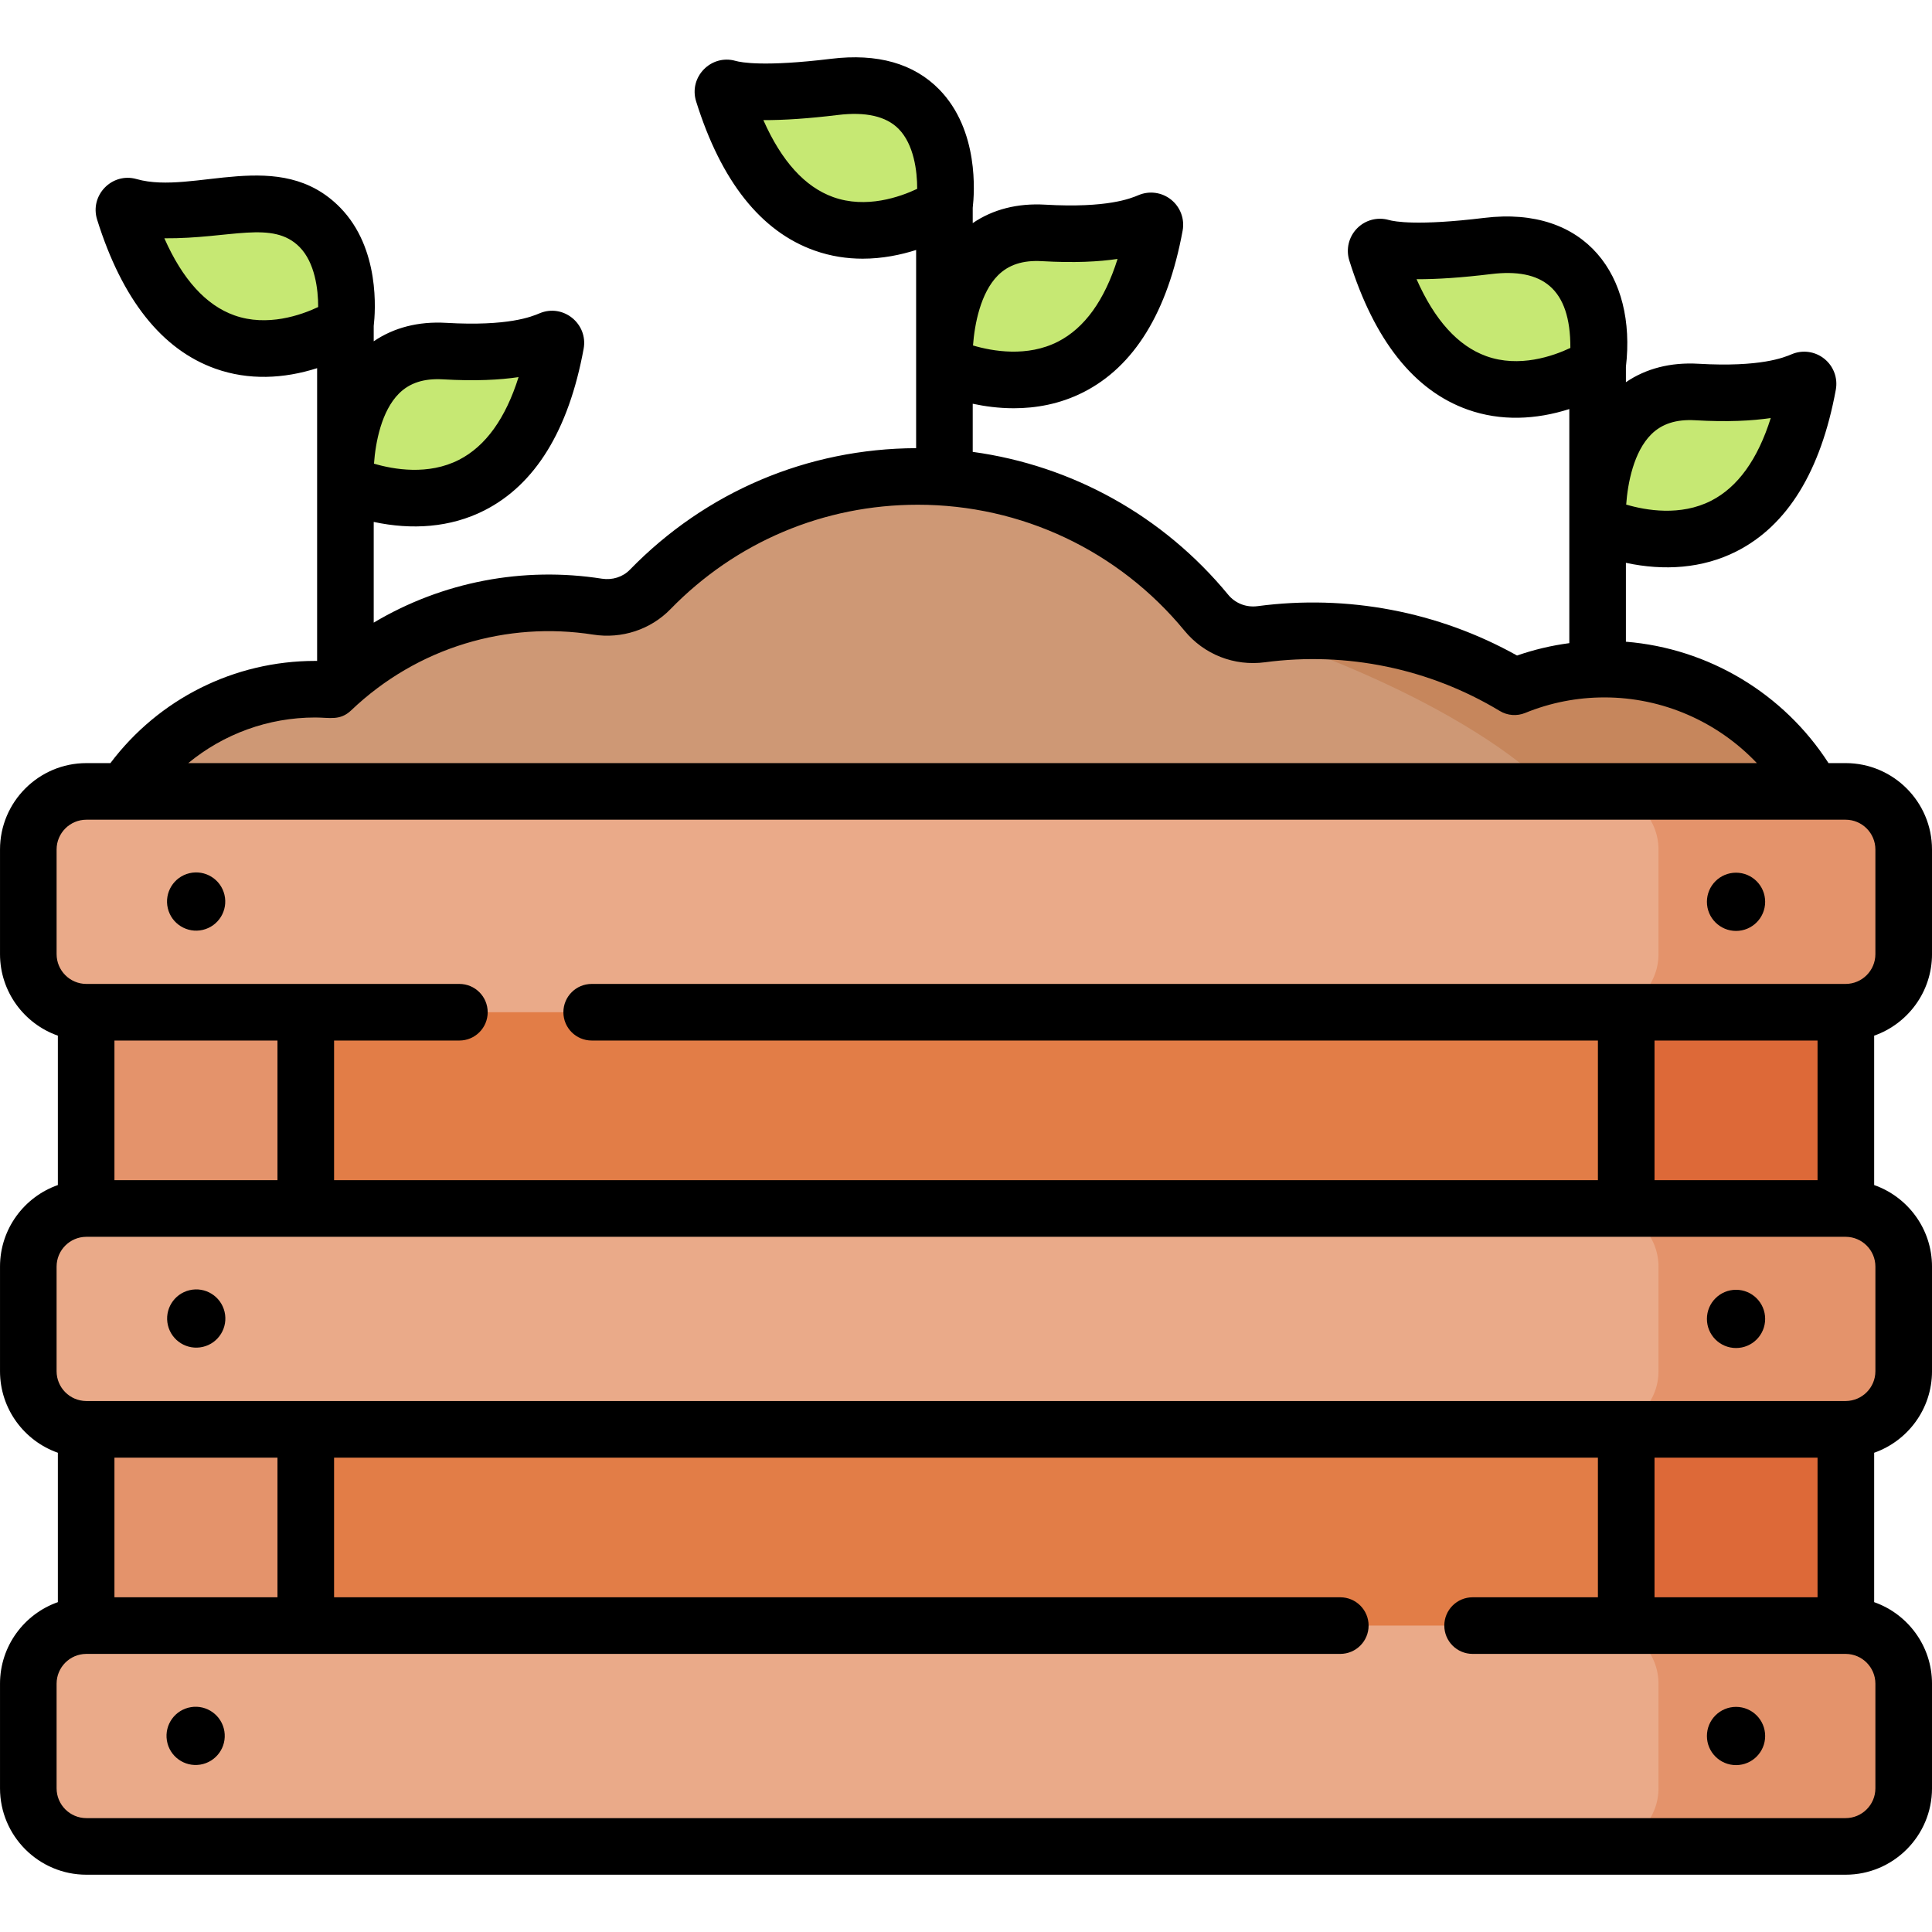 <svg id="Capa_1" enable-background="new 0 0 512 512" height="512" viewBox="0 0 512 512" width="512" xmlns="http://www.w3.org/2000/svg"><g><g><g><g><g fill="#c6e873"><path d="m32.895 55.962c-.241-.771.465-1.518 1.242-1.296 3.029.864 10.558 1.833 28.273-.322 34.293-4.171 29.119 31.632 29.119 31.632s-40.78 27.025-58.634-30.014z"/><path d="m147.291 91.072c.146-.794-.646-1.45-1.39-1.136-2.902 1.224-10.288 4.14-28.104 3.106-28.444-1.65-26.26 35.028-26.26 35.028s44.942 21.785 55.754-36.998z"/></g></g><g><g fill="#c6e873"><path d="m191.639 24.642c-.241-.771.465-1.518 1.242-1.296 3.029.864 10.558 1.833 28.273-.322 34.293-4.171 29.119 31.632 29.119 31.632s-40.78 27.025-58.634-30.014z"/><path d="m306.035 59.752c.146-.794-.646-1.45-1.39-1.136-2.902 1.224-10.288 4.14-28.104 3.106-28.444-1.65-26.26 35.028-26.26 35.028s44.942 21.785 55.754-36.998z"/></g></g><g><g fill="#c6e873"><path d="m364.74 66.803c-.241-.771.465-1.518 1.242-1.296 3.029.864 10.558 1.833 28.273-.322 34.293-4.171 29.119 31.632 29.119 31.632s-40.78 27.026-58.634-30.014z"/><path d="m479.135 101.914c.146-.794-.646-1.45-1.39-1.136-2.902 1.224-10.288 4.14-28.104 3.106-28.444-1.65-26.26 35.028-26.26 35.028s44.943 21.784 55.754-36.998z"/></g></g></g><g><path d="m487.355 229.32c-5.273-29.556-31.086-52-62.158-52-8.442 0-16.491 1.669-23.853 4.675-15.586-9.41-33.853-14.827-53.387-14.827-4.646 0-9.219.308-13.702.903-5.518.732-11.022-1.397-14.559-5.694-18.155-22.054-45.665-36.118-76.461-36.118-27.824 0-52.965 11.481-70.949 29.962-3.607 3.706-8.821 5.345-13.93 4.546-4.216-.66-8.536-1.004-12.938-1.004-22.311 0-42.559 8.78-57.522 23.052-1.441-.103-2.89-.173-4.357-.173-28.655 0-52.64 19.929-58.895 46.678z" fill="#ce9875"/></g><path d="m425.197 177.32c-8.442 0-16.491 1.669-23.853 4.675-15.586-9.41-33.853-14.827-53.387-14.827-4.646 0-9.219.308-13.702.903-.067.009-.134.012-.201.02 37.348 12.197 84.495 36.313 89.288 61.229h64.012c-5.272-29.556-31.085-52-62.157-52z" fill="#c6865c"/><g><g><g><g><path d="m22.83 238.989h466.34v204.38h-466.34z" fill="#e27d47"/></g><g><path d="m22.83 238.989h58.205v204.38h-58.205z" fill="#e4936b"/></g><g><path d="m430.965 238.989h58.205v204.38h-58.205z" fill="#dd6938"/></g><g><path d="m489.103 430.796h-466.206c-8.503 0-15.397 6.893-15.397 15.397v27.73c0 8.503 6.893 15.397 15.397 15.397h466.207c8.503 0 15.397-6.893 15.397-15.397v-27.73c-.001-8.504-6.894-15.397-15.398-15.397z" fill="#eaaa89"/><path d="m489.103 430.796h-64.981c8.503 0 15.397 6.893 15.397 15.397v27.73c0 8.503-6.893 15.397-15.397 15.397h64.981c8.503 0 15.397-6.893 15.397-15.397v-27.73c0-8.504-6.893-15.397-15.397-15.397z" fill="#e4936b"/><path d="m489.103 209.728h-466.206c-8.503 0-15.397 6.893-15.397 15.397v27.73c0 8.503 6.893 15.397 15.397 15.397h466.207c8.503 0 15.397-6.893 15.397-15.397v-27.73c-.001-8.504-6.894-15.397-15.398-15.397z" fill="#eaaa89"/></g></g></g><g><path d="m489.103 320.262h-466.206c-8.503 0-15.397 6.893-15.397 15.397v27.73c0 8.503 6.893 15.397 15.397 15.397h466.207c8.503 0 15.397-6.893 15.397-15.397v-27.73c-.001-8.504-6.894-15.397-15.398-15.397z" fill="#eaaa89"/><g><path d="m489.103 209.728h-64.981c8.503 0 15.397 6.893 15.397 15.396v27.73c0 8.503-6.893 15.396-15.397 15.396h64.981c8.503 0 15.397-6.893 15.397-15.396v-27.73c0-8.503-6.893-15.396-15.397-15.396z" fill="#e4936b"/></g><path d="m489.103 320.262h-64.981c8.503 0 15.397 6.893 15.397 15.397v27.73c0 8.503-6.893 15.396-15.397 15.396h64.981c8.503 0 15.397-6.893 15.397-15.396v-27.73c0-8.504-6.893-15.397-15.397-15.397z" fill="#e4936b"/></g></g></g><g><circle cx="460.067" cy="460.057" r="7.717"/><ellipse cx="51.933" cy="460.057" rx="7.717" ry="7.717" transform="matrix(.987 -.16 .16 .987 -73.023 14.259)"/><circle cx="460.067" cy="238.989" r="7.717"/><ellipse cx="51.933" cy="238.989" rx="7.717" ry="7.717" transform="matrix(.973 -.23 .23 .973 -53.519 18.325)"/><circle cx="460.067" cy="349.523" r="7.717"/><ellipse cx="51.933" cy="349.523" rx="7.717" ry="7.717" transform="matrix(.973 -.23 .23 .973 -78.915 21.282)"/><path d="m512 252.854v-27.729c0-12.625-10.271-22.896-22.896-22.896h-4.527c-11.93-18.504-31.829-30.399-53.695-32.169v-20.904c10.078 2.162 20.286 1.528 29.299-3.037 13.5-6.836 22.359-21.253 26.331-42.848 0 0 0 0 0-.001.567-3.087-.602-6.228-3.05-8.194-2.441-1.96-5.748-2.423-8.631-1.208-2.043.862-8.267 3.486-24.754 2.529-7.346-.425-13.882 1.261-19.195 4.89v-4.062c2.836-24.055-10.578-42.763-37.533-39.484-17.726 2.157-23.855.97-25.309.556-3.006-.857-6.236.001-8.423 2.244-2.193 2.25-2.973 5.508-2.034 8.505 6.629 21.18 17.186 34.473 31.376 39.51 8.782 3.117 18.081 2.672 26.923-.151v62.036c-4.713.623-9.343 1.714-13.851 3.282-20.885-11.673-45.03-16.235-68.762-13.085-2.986.396-5.896-.734-7.782-3.026-17.206-20.9-41.329-34.252-67.706-37.86v-12.756c3.18.682 6.876 1.195 10.87 1.195 5.794 0 12.188-1.07 18.429-4.231 13.5-6.836 22.359-21.253 26.331-42.848 0 0 0 0 0-.001.567-3.087-.602-6.228-3.05-8.194-2.441-1.961-5.748-2.423-8.631-1.208-2.044.862-8.264 3.485-24.754 2.529-7.344-.429-13.881 1.259-19.195 4.889v-4.061c.462-3.919 1.695-20.548-8.877-31.36-6.732-6.885-16.374-9.618-28.656-8.125-17.725 2.157-23.854.97-25.309.556-6.488-1.852-12.485 4.269-10.458 10.748 6.63 21.18 17.186 34.473 31.376 39.51 4.373 1.552 8.684 2.158 12.751 2.158 5.268 0 10.125-1.016 14.172-2.308v52.522c-28.822.119-55.75 11.55-75.869 32.226-1.864 1.915-4.628 2.797-7.396 2.367-20.848-3.263-42.233.775-60.479 11.644v-26.687c10.077 2.162 20.286 1.528 29.299-3.037 13.5-6.836 22.359-21.253 26.332-42.848 0 0 0 0 0-.001 1.221-6.645-5.438-12.036-11.681-9.402-2.044.862-8.264 3.488-24.755 2.529-7.339-.43-13.88 1.259-19.195 4.89v-4.058c.462-3.912 1.699-20.548-8.877-31.364-16.036-16.4-38.759-3.24-53.964-7.569-6.495-1.858-12.482 4.279-10.458 10.748v.001c6.629 21.18 17.186 34.473 31.376 39.51 8.782 3.117 18.081 2.672 26.923-.15v77.587c-.164-.001-.335-.007-.497-.007-21.455 0-41.453 10.053-54.284 27.086h-6.359c-12.625-.004-22.896 10.267-22.896 22.892v27.729c0 9.974 6.413 18.474 15.33 21.606v39.592c-8.917 3.133-15.33 11.633-15.33 21.607v27.73c0 9.974 6.413 18.474 15.33 21.606v39.592c-8.917 3.133-15.33 11.632-15.33 21.606v27.729c0 12.625 10.271 22.896 22.896 22.896h466.207c12.625 0 22.896-10.271 22.896-22.896v-27.729c0-9.974-6.413-18.474-15.33-21.606v-39.592c8.917-3.132 15.33-11.632 15.33-21.606v-27.73c0-9.974-6.413-18.474-15.33-21.606v-39.592c8.918-3.132 15.331-11.632 15.331-21.606zm-74.409-137.74c2.819-2.809 6.616-4.028 11.617-3.743 8.637.501 15.115.145 20.06-.591-3.444 10.952-8.729 18.303-15.773 21.91-8.146 4.17-17.302 2.572-22.54 1.026.414-5.736 2.009-13.993 6.636-18.602zm-173.126-42.136c2.822-2.827 6.634-4.061 11.642-3.769 8.638.501 15.116.145 20.061-.591-3.444 10.952-8.729 18.303-15.773 21.91-8.144 4.17-17.301 2.572-22.539 1.026.419-5.666 2.01-13.97 6.609-18.576zm-158.718 31.294c2.819-2.808 6.615-4.031 11.617-3.743 8.639.502 15.115.146 20.061-.591-3.444 10.952-8.729 18.303-15.773 21.911-8.145 4.17-17.302 2.572-22.541 1.026.413-5.736 2.009-13.993 6.636-18.603zm288.131-9.89c-7.484-2.696-13.676-9.541-18.475-20.393 5.38.034 11.99-.415 19.757-1.359 13.509-1.643 21.069 3.733 21.005 19.575-4.577 2.164-13.556 5.323-22.287 2.177zm-173.1-42.161c-7.484-2.696-13.677-9.541-18.476-20.393 5.391.032 11.99-.415 19.757-1.359 7.379-.899 12.792.343 16.087 3.688 4.042 4.102 4.937 11.181 4.918 15.888-4.577 2.163-13.554 5.323-22.286 2.176zm-158.647 31.355c-7.528-2.672-13.753-9.528-18.573-20.428 17.504.143 28.709-4.909 35.844 2.329 4.043 4.102 4.937 11.181 4.918 15.888-4.549 2.148-13.493 5.297-22.189 2.211zm21.409 106.565c3.827 0 6.574.923 9.533-1.899 17.659-16.842 41.412-23.618 64.124-20.066 7.566 1.187 15.215-1.33 20.465-6.725 17.377-17.858 40.665-27.693 65.574-27.693 27.446 0 53.205 12.168 70.67 33.385 5.202 6.319 13.179 9.445 21.336 8.362 21.636-2.87 43.598 1.663 62.226 12.91 2.028 1.225 4.517 1.418 6.711.523 6.693-2.733 13.765-4.119 21.018-4.119 15.45 0 30.004 6.449 40.388 17.408h-415.693c9.361-7.717 21.185-12.086 33.648-12.086zm-68.54 34.983c0-4.354 3.542-7.896 7.896-7.896h10.28.013 455.914c4.354 0 7.896 3.542 7.896 7.896v27.729c0 4.354-3.542 7.896-7.896 7.896h-.037c-.02 0-.04-.002-.06-.001-.013 0-.028.001-.041.001h-332.16c-4.142 0-7.5 3.358-7.5 7.5s3.358 7.5 7.5 7.5h266.66v37.011h-334.93v-37.01h33.208c4.142 0 7.5-3.358 7.5-7.5s-3.358-7.5-7.5-7.5h-98.709c-.013 0-.028-.001-.041-.001-.019 0-.038.002-.057.001h-.04c-4.354 0-7.896-3.542-7.896-7.896zm423.465 87.638v-37.012h43.205v37.011h-43.205zm-408.135 0v-37.012h43.205v37.011h-43.205zm43.205 73.523v37.011h-43.205v-37.011zm423.465 87.637c0 4.354-3.542 7.896-7.896 7.896h-466.208c-4.354 0-7.896-3.542-7.896-7.896v-27.729c0-4.338 3.517-7.868 7.848-7.894.029 0 .061-.002.091-.002h332.255c4.142 0 7.5-3.358 7.5-7.5s-3.358-7.5-7.5-7.5h-266.659v-37.011h334.93v37.011h-33.208c-4.142 0-7.5 3.358-7.5 7.5s3.358 7.5 7.5 7.5h98.802c.031 0 .063.002.093.002 4.331.026 7.848 3.556 7.848 7.894zm-15.33-87.637v37.011h-43.205v-37.011zm15.33-22.897c0 4.331-3.507 7.857-7.83 7.893 0 0 0 0-.001 0-.04 0-.086.003-.128.003h-466.082c-.043-.001-.089-.003-.129-.003 0 0 0 0-.001 0-4.323-.036-7.83-3.562-7.83-7.893v-27.73c0-4.331 3.507-7.857 7.83-7.893h.001c.04 0 .086-.003.129-.003h466.088c.041.001.085.003.124.003h.001c4.323.036 7.83 3.562 7.83 7.893v27.73z"/></g></g></svg>